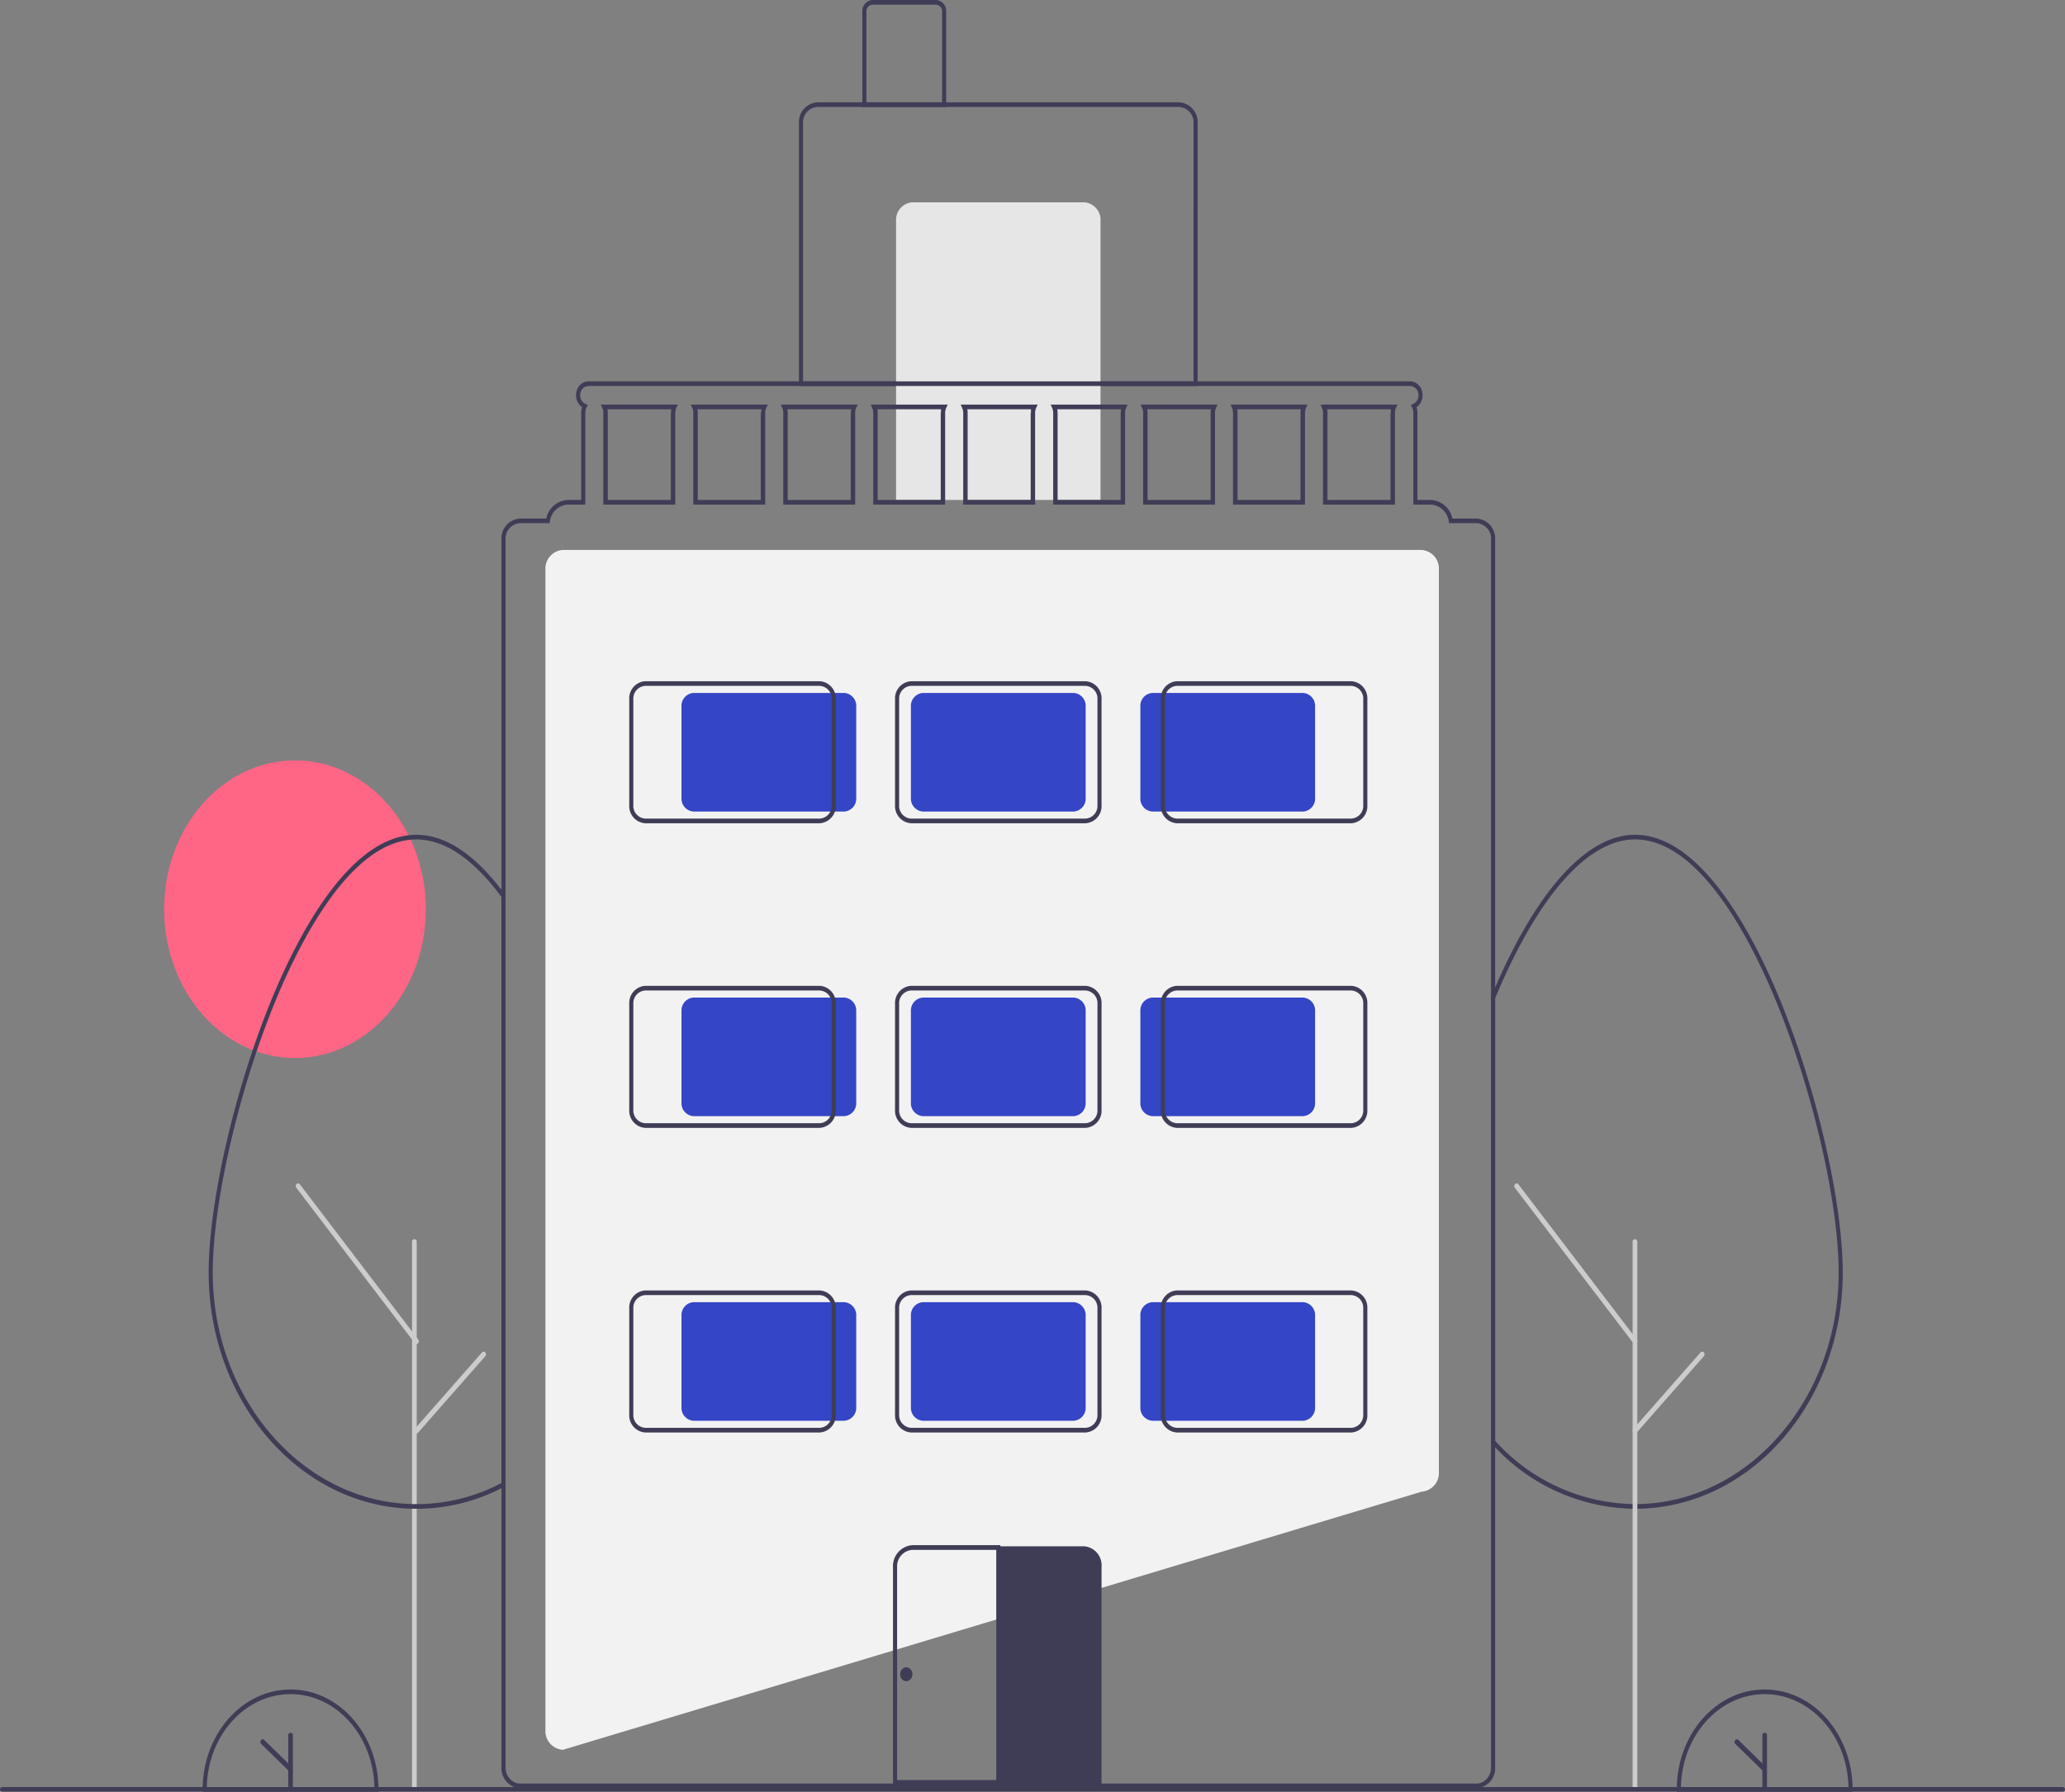 <svg id="Group_5" data-name="Group 5" xmlns="http://www.w3.org/2000/svg" viewBox="0 0 212.398 184.34">
  <rect x="0" y="0" width="212.398" height="184.34" fill="#808080" stroke="none"/>
  <ellipse id="Ellipse_9" data-name="Ellipse 9" cx="13.459" cy="15.311" rx="13.459" ry="15.311" transform="translate(16.881 78.228)" fill="#ff6584"/>
  <path id="Path_20" data-name="Path 20" d="M363.573,424.66h-.014a1.925,1.925,0,0,1-1.788-2.033V303.252a1.925,1.925,0,0,1,1.788-2.033h88.324a1.925,1.925,0,0,1,1.788,2.033v92.82a1.927,1.927,0,0,1-1.774,2.033Z" transform="translate(-305.671 -244.641)" fill="#f2f2f2"/>
  <path id="Path_21" data-name="Path 21" d="M526.779,137.9H485.772V110.871a2.038,2.038,0,0,1,1.893-2.153h37.222a2.038,2.038,0,0,1,1.893,2.153Zm-40.587-.478h40.166V110.871a1.585,1.585,0,0,0-1.472-1.675H487.664a1.585,1.585,0,0,0-1.472,1.675Z" transform="translate(-403.594 -98.192)" fill="#3f3d56"/>
  <path id="Path_22" data-name="Path 22" d="M439.954,87h17.665a1.809,1.809,0,0,1,1.682,1.914v28.707h-21.03V88.914A1.809,1.809,0,0,1,439.954,87Z" transform="translate(-346.105 -66.187)" fill="#e6e6e6"/>
  <path id="Path_23" data-name="Path 23" d="M525.394,75.723h-8.622V65.914a1.132,1.132,0,0,1,1.052-1.2h6.519a1.132,1.132,0,0,1,1.051,1.2Zm-8.2-.478h7.781v-9.33a.679.679,0,0,0-.631-.718h-6.519a.679.679,0,0,0-.631.718Z" transform="translate(-428.075 -64.718)" fill="#3f3d56"/>
  <path id="Path_24" data-name="Path 24" d="M839.079,493.056c-.084,0-.165,0-.249,0a20,20,0,0,1-14.068-6.255q-.214-.222-.425-.449l-.065-.071V440.43l.02-.048c.139-.336.28-.667.422-1,4.374-10.1,9.476-15.665,14.365-15.665,7.051,0,12.52,11,15.152,17.562,3.66,9.12,6.216,20.422,6.216,27.483,0,13.312-9.422,24.143-21.124,24.291C839.244,493.056,839.16,493.056,839.079,493.056Zm-14.386-6.983q.175.188.352.371a19.6,19.6,0,0,0,13.793,6.131c.085,0,.166,0,.247,0s.155,0,.231,0c11.422-.144,20.711-10.827,20.711-23.813,0-7-2.541-18.219-6.178-27.284-2.59-6.454-7.953-17.282-14.769-17.282-4.721,0-9.688,5.468-13.987,15.4-.133.312-.267.626-.4.943Z" transform="translate(-670.909 -337.835)" fill="#3f3d56"/>
  <path id="Path_25" data-name="Path 25" d="M893.768,654.374a.26.26,0,0,1-.242-.275V597.912a.244.244,0,1,1,.484,0V654.1a.26.26,0,0,1-.242.275Z" transform="translate(-725.6 -470.148)" fill="#ccc"/>
  <path id="Path_26" data-name="Path 26" d="M296.768,654.374a.26.26,0,0,1-.242-.275V597.912a.244.244,0,1,1,.484,0V654.1a.26.26,0,0,1-.242.275Z" transform="translate(-254.146 -470.148)" fill="#ccc"/>
  <path id="Path_27" data-name="Path 27" d="M848.073,590.152a.23.23,0,0,1-.183-.095l-12.169-15.964a.3.3,0,0,1,.024-.388.222.222,0,0,1,.341.028L848.256,589.7a.306.306,0,0,1,.037.295A.243.243,0,0,1,848.073,590.152Z" transform="translate(-679.905 -451.89)" fill="#ccc"/>
  <path id="Path_28" data-name="Path 28" d="M893.768,654.415a.244.244,0,0,1-.224-.17.3.3,0,0,1,.052-.3l6.914-7.866a.222.222,0,0,1,.342,0,.3.3,0,0,1,0,.389l-6.914,7.866a.227.227,0,0,1-.171.081Z" transform="translate(-725.6 -506.94)" fill="#ccc"/>
  <path id="Path_29" data-name="Path 29" d="M933.205,801.806H915.119v-.239c0-5.682,4.049-10.287,9.043-10.287s9.043,4.606,9.043,10.287Zm-17.663-.479h17.24c-.114-5.323-3.94-9.57-8.62-9.57S915.656,796,915.542,801.327Z" transform="translate(-742.652 -617.465)" fill="#3f3d56"/>
  <path id="Path_30" data-name="Path 30" d="M946.467,809.875a.257.257,0,0,0-.239.272v2.885l-2.47-2.412a.219.219,0,0,0-.337.029.3.3,0,0,0,.026.383l2.781,2.716v1.7a.241.241,0,1,0,.477,0v-5.3A.257.257,0,0,0,946.467,809.875Z" transform="translate(-764.957 -631.612)" fill="#3f3d56"/>
  <path id="Path_31" data-name="Path 31" d="M212.205,801.806H194.119v-.239c0-5.682,4.049-10.287,9.043-10.287s9.043,4.606,9.043,10.287Zm-17.663-.479h17.24c-.114-5.323-3.94-9.57-8.62-9.57s-8.506,4.247-8.62,9.57Z" transform="translate(-173.275 -617.465)" fill="#3f3d56"/>
  <path id="Path_32" data-name="Path 32" d="M225.467,809.875a.257.257,0,0,0-.239.272v2.885l-2.47-2.412a.219.219,0,0,0-.337.029.3.3,0,0,0,.026.383l2.781,2.716v1.7a.241.241,0,1,0,.477,0v-5.3A.257.257,0,0,0,225.467,809.875Z" transform="translate(-195.58 -631.612)" fill="#3f3d56"/>
  <path id="Path_33" data-name="Path 33" d="M218.432,493.056c-.084,0-.165,0-.249,0-11.7-.15-21.117-10.98-21.121-24.291,0-7.061,2.556-18.362,6.217-27.483,2.632-6.559,8.1-17.562,15.154-17.562,2.9,0,5.83,1.883,8.694,5.6.142.183.284.372.425.565l.048.066v60.761l-.119.065c-.142.078-.285.151-.429.222a19.016,19.016,0,0,1-8.375,2.058C218.6,493.056,218.514,493.056,218.432,493.056Zm0-68.859c-6.817,0-12.181,10.828-14.771,17.282-3.638,9.064-6.179,20.284-6.179,27.284,0,12.984,9.29,23.666,20.708,23.813.085,0,.164,0,.247,0s.155,0,.231,0a18.646,18.646,0,0,0,8.214-2.018c.1-.049.2-.1.3-.15V430.12q-.183-.25-.368-.488C224.029,426.025,221.21,424.2,218.432,424.2Z" transform="translate(-175.599 -337.835)" fill="#3f3d56"/>
  <path id="Path_34" data-name="Path 34" d="M252.073,590.152a.23.23,0,0,1-.183-.095l-12.169-15.964a.3.3,0,0,1,.024-.388.222.222,0,0,1,.341.028L252.256,589.7a.306.306,0,0,1,.037.295.242.242,0,0,1-.22.161Z" transform="translate(-209.241 -451.89)" fill="#ccc"/>
  <path id="Path_35" data-name="Path 35" d="M297.768,654.415a.244.244,0,0,1-.224-.17.3.3,0,0,1,.052-.3l6.914-7.866a.222.222,0,0,1,.342,0,.3.3,0,0,1,0,.389l-6.914,7.866A.227.227,0,0,1,297.768,654.415Z" transform="translate(-254.936 -506.94)" fill="#ccc"/>
  <path id="Path_36" data-name="Path 36" d="M350.526,231.111l.156.349a1.178,1.178,0,0,1,.105.488v9.45h7.36v-9.45a1.178,1.178,0,0,1,.105-.488l.156-.349Zm7.2.837v8.971h-6.519v-8.971a1.7,1.7,0,0,0-.038-.359h6.595A1.7,1.7,0,0,0,357.726,231.948Zm2.052-.837.156.349a1.176,1.176,0,0,1,.105.488v9.45h7.36v-9.45a1.177,1.177,0,0,1,.105-.488l.156-.349Zm7.2.837v8.971H360.46v-8.971a1.7,1.7,0,0,0-.038-.359h6.595a1.7,1.7,0,0,0-.038.359Zm2.052-.837.156.349a1.177,1.177,0,0,1,.105.488v9.45h7.36v-9.45a1.177,1.177,0,0,1,.105-.488l.156-.349Zm7.2.837v8.971h-6.519v-8.971a1.7,1.7,0,0,0-.038-.359h6.595A1.7,1.7,0,0,0,376.232,231.948Zm2.052-.837.156.349a1.178,1.178,0,0,1,.105.488v9.45h7.36v-9.45a1.177,1.177,0,0,1,.105-.488l.156-.349Zm7.2.837v8.971h-6.519v-8.971a1.7,1.7,0,0,0-.038-.359h6.595A1.7,1.7,0,0,0,385.485,231.948Zm2.052-.837.156.349a1.177,1.177,0,0,1,.105.488v9.45h7.36v-9.45a1.177,1.177,0,0,1,.105-.488l.156-.349Zm7.2.837v8.971h-6.519v-8.971a1.7,1.7,0,0,0-.038-.359h6.595A1.7,1.7,0,0,0,394.738,231.948Zm2.052-.837.156.349a1.178,1.178,0,0,1,.105.488v9.45h7.36v-9.45a1.178,1.178,0,0,1,.105-.488l.156-.349Zm7.2.837v8.971h-6.519v-8.971a1.7,1.7,0,0,0-.038-.359h6.595A1.7,1.7,0,0,0,403.991,231.948Zm2.052-.837.156.349a1.177,1.177,0,0,1,.105.488v9.45h7.36v-9.45a1.177,1.177,0,0,1,.105-.488l.156-.349Zm7.2.837v8.971h-6.519v-8.971a1.7,1.7,0,0,0-.038-.359h6.595a1.7,1.7,0,0,0-.038.359Zm2.052-.837.156.349a1.178,1.178,0,0,1,.105.488v9.45h7.36v-9.45a1.177,1.177,0,0,1,.105-.488l.156-.349Zm7.2.837v8.971h-6.519v-8.971a1.7,1.7,0,0,0-.038-.359h6.595a1.7,1.7,0,0,0-.038.359Zm2.052-.837.156.349a1.177,1.177,0,0,1,.105.488v9.45h7.36v-9.45a1.177,1.177,0,0,1,.105-.488l.156-.349Zm7.2.837v8.971h-6.519v-8.971a1.7,1.7,0,0,0-.038-.359h6.595A1.7,1.7,0,0,0,431.75,231.948Zm-7.2-.837.156.349a1.177,1.177,0,0,1,.105.488v9.45h7.36v-9.45a1.177,1.177,0,0,1,.105-.488l.156-.349Zm7.2.837v8.971h-6.519v-8.971a1.7,1.7,0,0,0-.038-.359h6.595A1.7,1.7,0,0,0,431.75,231.948Zm-16.454-.837.156.349a1.178,1.178,0,0,1,.105.488v9.45h7.36v-9.45a1.177,1.177,0,0,1,.105-.488l.156-.349Zm7.2.837v8.971h-6.519v-8.971a1.7,1.7,0,0,0-.038-.359h6.595a1.7,1.7,0,0,0-.038.359Zm-16.453-.837.156.349a1.177,1.177,0,0,1,.105.488v9.45h7.36v-9.45a1.177,1.177,0,0,1,.105-.488l.156-.349Zm7.2.837v8.971h-6.519v-8.971a1.7,1.7,0,0,0-.038-.359h6.595a1.7,1.7,0,0,0-.038.359Zm-16.454-.837.156.349a1.178,1.178,0,0,1,.105.488v9.45h7.36v-9.45a1.178,1.178,0,0,1,.105-.488l.156-.349Zm7.2.837v8.971h-6.519v-8.971a1.7,1.7,0,0,0-.038-.359h6.595A1.7,1.7,0,0,0,403.991,231.948Zm-16.454-.837.156.349a1.177,1.177,0,0,1,.105.488v9.45h7.36v-9.45a1.177,1.177,0,0,1,.105-.488l.156-.349Zm7.2.837v8.971h-6.519v-8.971a1.7,1.7,0,0,0-.038-.359h6.595A1.7,1.7,0,0,0,394.738,231.948Zm-16.454-.837.156.349a1.178,1.178,0,0,1,.105.488v9.45h7.36v-9.45a1.177,1.177,0,0,1,.105-.488l.156-.349Zm7.2.837v8.971h-6.519v-8.971a1.7,1.7,0,0,0-.038-.359h6.595A1.7,1.7,0,0,0,385.485,231.948Zm-16.454-.837.156.349a1.177,1.177,0,0,1,.105.488v9.45h7.36v-9.45a1.177,1.177,0,0,1,.105-.488l.156-.349Zm7.2.837v8.971h-6.519v-8.971a1.7,1.7,0,0,0-.038-.359h6.595A1.7,1.7,0,0,0,376.232,231.948Zm-16.454-.837.156.349a1.176,1.176,0,0,1,.105.488v9.45h7.36v-9.45a1.177,1.177,0,0,1,.105-.488l.156-.349Zm7.2.837v8.971H360.46v-8.971a1.7,1.7,0,0,0-.038-.359h6.595a1.7,1.7,0,0,0-.038.359Zm-16.454-.837.156.349a1.178,1.178,0,0,1,.105.488v9.45h7.36v-9.45a1.178,1.178,0,0,1,.105-.488l.156-.349Zm7.2.837v8.971h-6.519v-8.971a1.7,1.7,0,0,0-.038-.359h6.595A1.7,1.7,0,0,0,357.726,231.948Zm66.823-.837.156.349a1.177,1.177,0,0,1,.105.488v9.45h7.36v-9.45a1.177,1.177,0,0,1,.105-.488l.156-.349Zm7.2.837v8.971h-6.519v-8.971a1.7,1.7,0,0,0-.038-.359h6.595A1.7,1.7,0,0,0,431.75,231.948Zm-16.454-.837.156.349a1.178,1.178,0,0,1,.105.488v9.45h7.36v-9.45a1.177,1.177,0,0,1,.105-.488l.156-.349Zm7.2.837v8.971h-6.519v-8.971a1.7,1.7,0,0,0-.038-.359h6.595a1.7,1.7,0,0,0-.038.359Zm-16.453-.837.156.349a1.177,1.177,0,0,1,.105.488v9.45h7.36v-9.45a1.177,1.177,0,0,1,.105-.488l.156-.349Zm7.2.837v8.971h-6.519v-8.971a1.7,1.7,0,0,0-.038-.359h6.595a1.7,1.7,0,0,0-.038.359Zm-16.454-.837.156.349a1.178,1.178,0,0,1,.105.488v9.45h7.36v-9.45a1.178,1.178,0,0,1,.105-.488l.156-.349Zm7.2.837v8.971h-6.519v-8.971a1.7,1.7,0,0,0-.038-.359h6.595A1.7,1.7,0,0,0,403.991,231.948Zm-16.454-.837.156.349a1.177,1.177,0,0,1,.105.488v9.45h7.36v-9.45a1.177,1.177,0,0,1,.105-.488l.156-.349Zm7.2.837v8.971h-6.519v-8.971a1.7,1.7,0,0,0-.038-.359h6.595A1.7,1.7,0,0,0,394.738,231.948Zm-16.454-.837.156.349a1.178,1.178,0,0,1,.105.488v9.45h7.36v-9.45a1.177,1.177,0,0,1,.105-.488l.156-.349Zm7.2.837v8.971h-6.519v-8.971a1.7,1.7,0,0,0-.038-.359h6.595A1.7,1.7,0,0,0,385.485,231.948Zm-16.454-.837.156.349a1.177,1.177,0,0,1,.105.488v9.45h7.36v-9.45a1.177,1.177,0,0,1,.105-.488l.156-.349Zm7.2.837v8.971h-6.519v-8.971a1.7,1.7,0,0,0-.038-.359h6.595A1.7,1.7,0,0,0,376.232,231.948Zm-16.454-.837.156.349a1.176,1.176,0,0,1,.105.488v9.45h7.36v-9.45a1.177,1.177,0,0,1,.105-.488l.156-.349Zm7.2.837v8.971H360.46v-8.971a1.7,1.7,0,0,0-.038-.359h6.595a1.7,1.7,0,0,0-.038.359Zm-16.454-.837.156.349a1.178,1.178,0,0,1,.105.488v9.45h7.36v-9.45a1.178,1.178,0,0,1,.105-.488l.156-.349Zm7.2.837v8.971h-6.519v-8.971a1.7,1.7,0,0,0-.038-.359h6.595A1.7,1.7,0,0,0,357.726,231.948Zm66.823-.837.156.349a1.177,1.177,0,0,1,.105.488v9.45h7.36v-9.45a1.177,1.177,0,0,1,.105-.488l.156-.349Zm7.2.837v8.971h-6.519v-8.971a1.7,1.7,0,0,0-.038-.359h6.595A1.7,1.7,0,0,0,431.75,231.948Zm-16.454-.837.156.349a1.178,1.178,0,0,1,.105.488v9.45h7.36v-9.45a1.177,1.177,0,0,1,.105-.488l.156-.349Zm7.2.837v8.971h-6.519v-8.971a1.7,1.7,0,0,0-.038-.359h6.595a1.7,1.7,0,0,0-.038.359Zm-16.453-.837.156.349a1.177,1.177,0,0,1,.105.488v9.45h7.36v-9.45a1.177,1.177,0,0,1,.105-.488l.156-.349Zm7.2.837v8.971h-6.519v-8.971a1.7,1.7,0,0,0-.038-.359h6.595a1.7,1.7,0,0,0-.038.359Zm-16.454-.837.156.349a1.178,1.178,0,0,1,.105.488v9.45h7.36v-9.45a1.178,1.178,0,0,1,.105-.488l.156-.349Zm7.2.837v8.971h-6.519v-8.971a1.7,1.7,0,0,0-.038-.359h6.595A1.7,1.7,0,0,0,403.991,231.948Zm-16.454-.837.156.349a1.177,1.177,0,0,1,.105.488v9.45h7.36v-9.45a1.177,1.177,0,0,1,.105-.488l.156-.349Zm7.2.837v8.971h-6.519v-8.971a1.7,1.7,0,0,0-.038-.359h6.595A1.7,1.7,0,0,0,394.738,231.948Zm-16.454-.837.156.349a1.178,1.178,0,0,1,.105.488v9.45h7.36v-9.45a1.177,1.177,0,0,1,.105-.488l.156-.349Zm7.2.837v8.971h-6.519v-8.971a1.7,1.7,0,0,0-.038-.359h6.595A1.7,1.7,0,0,0,385.485,231.948Zm-16.454-.837.156.349a1.177,1.177,0,0,1,.105.488v9.45h7.36v-9.45a1.177,1.177,0,0,1,.105-.488l.156-.349Zm7.2.837v8.971h-6.519v-8.971a1.7,1.7,0,0,0-.038-.359h6.595A1.7,1.7,0,0,0,376.232,231.948Zm-16.454-.837.156.349a1.176,1.176,0,0,1,.105.488v9.45h7.36v-9.45a1.177,1.177,0,0,1,.105-.488l.156-.349Zm7.2.837v8.971H360.46v-8.971a1.7,1.7,0,0,0-.038-.359h6.595a1.7,1.7,0,0,0-.038.359Zm-16.454-.837.156.349a1.178,1.178,0,0,1,.105.488v9.45h7.36v-9.45a1.178,1.178,0,0,1,.105-.488l.156-.349Zm7.2.837v8.971h-6.519v-8.971a1.7,1.7,0,0,0-.038-.359h6.595A1.7,1.7,0,0,0,357.726,231.948Zm66.823-.837.156.349a1.177,1.177,0,0,1,.105.488v9.45h7.36v-9.45a1.177,1.177,0,0,1,.105-.488l.156-.349Zm7.2.837v8.971h-6.519v-8.971a1.7,1.7,0,0,0-.038-.359h6.595A1.7,1.7,0,0,0,431.75,231.948Zm-16.454-.837.156.349a1.178,1.178,0,0,1,.105.488v9.45h7.36v-9.45a1.177,1.177,0,0,1,.105-.488l.156-.349Zm7.2.837v8.971h-6.519v-8.971a1.7,1.7,0,0,0-.038-.359h6.595a1.7,1.7,0,0,0-.038.359Zm-16.453-.837.156.349a1.177,1.177,0,0,1,.105.488v9.45h7.36v-9.45a1.177,1.177,0,0,1,.105-.488l.156-.349Zm7.2.837v8.971h-6.519v-8.971a1.7,1.7,0,0,0-.038-.359h6.595a1.7,1.7,0,0,0-.038.359Zm-16.454-.837.156.349a1.178,1.178,0,0,1,.105.488v9.45h7.36v-9.45a1.178,1.178,0,0,1,.105-.488l.156-.349Zm7.2.837v8.971h-6.519v-8.971a1.7,1.7,0,0,0-.038-.359h6.595A1.7,1.7,0,0,0,403.991,231.948Zm-16.454-.837.156.349a1.177,1.177,0,0,1,.105.488v9.45h7.36v-9.45a1.177,1.177,0,0,1,.105-.488l.156-.349Zm7.2.837v8.971h-6.519v-8.971a1.7,1.7,0,0,0-.038-.359h6.595A1.7,1.7,0,0,0,394.738,231.948Zm-16.454-.837.156.349a1.178,1.178,0,0,1,.105.488v9.45h7.36v-9.45a1.177,1.177,0,0,1,.105-.488l.156-.349Zm7.2.837v8.971h-6.519v-8.971a1.7,1.7,0,0,0-.038-.359h6.595A1.7,1.7,0,0,0,385.485,231.948Zm-16.454-.837.156.349a1.177,1.177,0,0,1,.105.488v9.45h7.36v-9.45a1.177,1.177,0,0,1,.105-.488l.156-.349Zm7.2.837v8.971h-6.519v-8.971a1.7,1.7,0,0,0-.038-.359h6.595A1.7,1.7,0,0,0,376.232,231.948Zm-16.454-.837.156.349a1.176,1.176,0,0,1,.105.488v9.45h7.36v-9.45a1.177,1.177,0,0,1,.105-.488l.156-.349Zm7.2.837v8.971H360.46v-8.971a1.7,1.7,0,0,0-.038-.359h6.595a1.7,1.7,0,0,0-.038.359Zm-16.454-.837.156.349a1.178,1.178,0,0,1,.105.488v9.45h7.36v-9.45a1.178,1.178,0,0,1,.105-.488l.156-.349Zm7.2.837v8.971h-6.519v-8.971a1.7,1.7,0,0,0-.038-.359h6.595A1.7,1.7,0,0,0,357.726,231.948Zm66.823-.837.156.349a1.177,1.177,0,0,1,.105.488v9.45h7.36v-9.45a1.177,1.177,0,0,1,.105-.488l.156-.349Zm7.2.837v8.971h-6.519v-8.971a1.7,1.7,0,0,0-.038-.359h6.595A1.7,1.7,0,0,0,431.75,231.948Zm-16.3-.488a1.178,1.178,0,0,1,.105.488v9.45h7.36v-9.45a1.177,1.177,0,0,1,.105-.488l.156-.349H415.3Zm7.083.129a1.7,1.7,0,0,0-.038.359v8.971h-6.519v-8.971a1.7,1.7,0,0,0-.038-.359ZM406.2,231.46a1.177,1.177,0,0,1,.105.488v9.45h7.36v-9.45a1.177,1.177,0,0,1,.105-.488l.156-.349h-7.882Zm7.083.129a1.7,1.7,0,0,0-.038.359v8.971h-6.519v-8.971a1.7,1.7,0,0,0-.038-.359Zm-16.336-.129a1.178,1.178,0,0,1,.105.488v9.45h7.36v-9.45a1.178,1.178,0,0,1,.105-.488l.156-.349h-7.882Zm7.083.129a1.7,1.7,0,0,0-.038.359v8.971h-6.519v-8.971a1.7,1.7,0,0,0-.038-.359Zm-16.336-.129a1.177,1.177,0,0,1,.105.488v9.45h7.36v-9.45a1.177,1.177,0,0,1,.105-.488l.156-.349h-7.882Zm7.083.129a1.7,1.7,0,0,0-.038.359v8.971h-6.519v-8.971a1.7,1.7,0,0,0-.038-.359Zm-16.336-.129a1.178,1.178,0,0,1,.105.488v9.45h7.36v-9.45a1.177,1.177,0,0,1,.105-.488l.156-.349h-7.882Zm7.083.129a1.7,1.7,0,0,0-.038.359v8.971h-6.519v-8.971a1.7,1.7,0,0,0-.038-.359Zm-16.336-.129a1.177,1.177,0,0,1,.105.488v9.45h7.36v-9.45a1.177,1.177,0,0,1,.105-.488l.156-.349h-7.882Zm7.083.129a1.7,1.7,0,0,0-.038.359v8.971h-6.519v-8.971a1.7,1.7,0,0,0-.038-.359Zm-16.336-.129a1.176,1.176,0,0,1,.105.488v9.45h7.36v-9.45a1.177,1.177,0,0,1,.105-.488l.156-.349h-7.882Zm7.083.129a1.7,1.7,0,0,0-.038.359v8.971H360.46v-8.971a1.7,1.7,0,0,0-.038-.359Zm-16.336-.129a1.178,1.178,0,0,1,.105.488v9.45h7.36v-9.45a1.178,1.178,0,0,1,.105-.488l.156-.349h-7.882Zm7.083.129a1.7,1.7,0,0,0-.038.359v8.971h-6.519v-8.971a1.7,1.7,0,0,0-.038-.359Zm66.941-.129a1.177,1.177,0,0,1,.105.488v9.45h7.36v-9.45a1.177,1.177,0,0,1,.105-.488l.156-.349h-7.882Zm7.083.129a1.7,1.7,0,0,0-.038.359v8.971h-6.519v-8.971a1.7,1.7,0,0,0-.038-.359Zm-16.336-.129a1.178,1.178,0,0,1,.105.488v9.45h7.36v-9.45a1.177,1.177,0,0,1,.105-.488l.156-.349H415.3Zm7.083.129a1.7,1.7,0,0,0-.038.359v8.971h-6.519v-8.971a1.7,1.7,0,0,0-.038-.359ZM406.2,231.46a1.177,1.177,0,0,1,.105.488v9.45h7.36v-9.45a1.177,1.177,0,0,1,.105-.488l.156-.349h-7.882Zm7.083.129a1.7,1.7,0,0,0-.038.359v8.971h-6.519v-8.971a1.7,1.7,0,0,0-.038-.359Zm-16.336-.129a1.178,1.178,0,0,1,.105.488v9.45h7.36v-9.45a1.178,1.178,0,0,1,.105-.488l.156-.349h-7.882Zm7.083.129a1.7,1.7,0,0,0-.038.359v8.971h-6.519v-8.971a1.7,1.7,0,0,0-.038-.359Zm-16.336-.129a1.177,1.177,0,0,1,.105.488v9.45h7.36v-9.45a1.177,1.177,0,0,1,.105-.488l.156-.349h-7.882Zm7.083.129a1.7,1.7,0,0,0-.038.359v8.971h-6.519v-8.971a1.7,1.7,0,0,0-.038-.359Zm-16.336-.129a1.178,1.178,0,0,1,.105.488v9.45h7.36v-9.45a1.177,1.177,0,0,1,.105-.488l.156-.349h-7.882Zm7.083.129a1.7,1.7,0,0,0-.038.359v8.971h-6.519v-8.971a1.7,1.7,0,0,0-.038-.359Zm-16.336-.129a1.177,1.177,0,0,1,.105.488v9.45h7.36v-9.45a1.177,1.177,0,0,1,.105-.488l.156-.349h-7.882Zm7.083.129a1.7,1.7,0,0,0-.038.359v8.971h-6.519v-8.971a1.7,1.7,0,0,0-.038-.359Zm-16.336-.129a1.176,1.176,0,0,1,.105.488v9.45h7.36v-9.45a1.177,1.177,0,0,1,.105-.488l.156-.349h-7.882Zm7.083.129a1.7,1.7,0,0,0-.038.359v8.971H360.46v-8.971a1.7,1.7,0,0,0-.038-.359Zm-16.336-.129a1.178,1.178,0,0,1,.105.488v9.45h7.36v-9.45a1.178,1.178,0,0,1,.105-.488l.156-.349h-7.882Zm7.083.129a1.7,1.7,0,0,0-.038.359v8.971h-6.519v-8.971a1.7,1.7,0,0,0-.038-.359Zm82.818,11.244h-2.507a2.385,2.385,0,0,0-2.225-1.914h-1.367v-8.971a1.676,1.676,0,0,0-.095-.562,1.523,1.523,0,0,0,.576-1.613,1.3,1.3,0,0,0-1.217-1.055H349.209a1.3,1.3,0,0,0-1.217,1.055,1.523,1.523,0,0,0,.576,1.613,1.678,1.678,0,0,0-.095.562v8.971h-1.367a2.385,2.385,0,0,0-2.225,1.914h-2.717a2.039,2.039,0,0,0-1.893,2.153V371.3a2.04,2.04,0,0,0,1.893,2.153h98.418a2.039,2.039,0,0,0,1.893-2.153V244.986a2.039,2.039,0,0,0-1.893-2.153ZM442.054,371.3a1.681,1.681,0,0,1-.961,1.569,1.263,1.263,0,0,1-.511.105H342.164a1.263,1.263,0,0,1-.511-.105,1.681,1.681,0,0,1-.961-1.569V244.986a1.585,1.585,0,0,1,1.472-1.675h3.053l.034-.191a1.978,1.978,0,0,1,1.855-1.722h1.788v-9.45a1.189,1.189,0,0,1,.135-.553l.13-.246-.238-.1a.978.978,0,0,1-.54-1.064.877.877,0,0,1,.828-.788h84.539a.877.877,0,0,1,.828.788.978.978,0,0,1-.54,1.064l-.238.1.13.246a1.187,1.187,0,0,1,.135.553v9.45h1.788a1.978,1.978,0,0,1,1.855,1.722l.034.191h2.843a1.585,1.585,0,0,1,1.472,1.675ZM350.526,231.111l.156.349a1.178,1.178,0,0,1,.105.488v9.45h7.36v-9.45a1.178,1.178,0,0,1,.105-.488l.156-.349Zm7.2.837v8.971h-6.519v-8.971a1.7,1.7,0,0,0-.038-.359h6.595A1.7,1.7,0,0,0,357.726,231.948Zm2.052-.837.156.349a1.176,1.176,0,0,1,.105.488v9.45h7.36v-9.45a1.177,1.177,0,0,1,.105-.488l.156-.349Zm7.2.837v8.971H360.46v-8.971a1.7,1.7,0,0,0-.038-.359h6.595a1.7,1.7,0,0,0-.038.359Zm2.052-.837.156.349a1.177,1.177,0,0,1,.105.488v9.45h7.36v-9.45a1.177,1.177,0,0,1,.105-.488l.156-.349Zm7.2.837v8.971h-6.519v-8.971a1.7,1.7,0,0,0-.038-.359h6.595A1.7,1.7,0,0,0,376.232,231.948Zm2.052-.837.156.349a1.178,1.178,0,0,1,.105.488v9.45h7.36v-9.45a1.177,1.177,0,0,1,.105-.488l.156-.349Zm7.2.837v8.971h-6.519v-8.971a1.7,1.7,0,0,0-.038-.359h6.595A1.7,1.7,0,0,0,385.485,231.948Zm2.052-.837.156.349a1.177,1.177,0,0,1,.105.488v9.45h7.36v-9.45a1.177,1.177,0,0,1,.105-.488l.156-.349Zm7.2.837v8.971h-6.519v-8.971a1.7,1.7,0,0,0-.038-.359h6.595A1.7,1.7,0,0,0,394.738,231.948Zm2.052-.837.156.349a1.178,1.178,0,0,1,.105.488v9.45h7.36v-9.45a1.178,1.178,0,0,1,.105-.488l.156-.349Zm7.2.837v8.971h-6.519v-8.971a1.7,1.7,0,0,0-.038-.359h6.595A1.7,1.7,0,0,0,403.991,231.948Zm2.052-.837.156.349a1.177,1.177,0,0,1,.105.488v9.45h7.36v-9.45a1.177,1.177,0,0,1,.105-.488l.156-.349Zm7.2.837v8.971h-6.519v-8.971a1.7,1.7,0,0,0-.038-.359h6.595a1.7,1.7,0,0,0-.038.359Zm2.052-.837.156.349a1.178,1.178,0,0,1,.105.488v9.45h7.36v-9.45a1.177,1.177,0,0,1,.105-.488l.156-.349Zm7.2.837v8.971h-6.519v-8.971a1.7,1.7,0,0,0-.038-.359h6.595a1.7,1.7,0,0,0-.038.359Zm2.052-.837.156.349a1.177,1.177,0,0,1,.105.488v9.45h7.36v-9.45a1.177,1.177,0,0,1,.105-.488l.156-.349Zm7.2.837v8.971h-6.519v-8.971a1.7,1.7,0,0,0-.038-.359h6.595A1.7,1.7,0,0,0,431.75,231.948Zm-81.224-.837.156.349a1.178,1.178,0,0,1,.105.488v9.45h7.36v-9.45a1.178,1.178,0,0,1,.105-.488l.156-.349Zm7.2.837v8.971h-6.519v-8.971a1.7,1.7,0,0,0-.038-.359h6.595A1.7,1.7,0,0,0,357.726,231.948Zm2.052-.837.156.349a1.176,1.176,0,0,1,.105.488v9.45h7.36v-9.45a1.177,1.177,0,0,1,.105-.488l.156-.349Zm7.2.837v8.971H360.46v-8.971a1.7,1.7,0,0,0-.038-.359h6.595a1.7,1.7,0,0,0-.038.359Zm2.052-.837.156.349a1.177,1.177,0,0,1,.105.488v9.45h7.36v-9.45a1.177,1.177,0,0,1,.105-.488l.156-.349Zm7.2.837v8.971h-6.519v-8.971a1.7,1.7,0,0,0-.038-.359h6.595A1.7,1.7,0,0,0,376.232,231.948Zm2.052-.837.156.349a1.178,1.178,0,0,1,.105.488v9.45h7.36v-9.45a1.177,1.177,0,0,1,.105-.488l.156-.349Zm7.2.837v8.971h-6.519v-8.971a1.7,1.7,0,0,0-.038-.359h6.595A1.7,1.7,0,0,0,385.485,231.948Zm2.052-.837.156.349a1.177,1.177,0,0,1,.105.488v9.45h7.36v-9.45a1.177,1.177,0,0,1,.105-.488l.156-.349Zm7.2.837v8.971h-6.519v-8.971a1.7,1.7,0,0,0-.038-.359h6.595A1.7,1.7,0,0,0,394.738,231.948Zm2.052-.837.156.349a1.178,1.178,0,0,1,.105.488v9.45h7.36v-9.45a1.178,1.178,0,0,1,.105-.488l.156-.349Zm7.2.837v8.971h-6.519v-8.971a1.7,1.7,0,0,0-.038-.359h6.595A1.7,1.7,0,0,0,403.991,231.948Zm2.052-.837.156.349a1.177,1.177,0,0,1,.105.488v9.45h7.36v-9.45a1.177,1.177,0,0,1,.105-.488l.156-.349Zm7.2.837v8.971h-6.519v-8.971a1.7,1.7,0,0,0-.038-.359h6.595a1.7,1.7,0,0,0-.038.359Zm2.052-.837.156.349a1.178,1.178,0,0,1,.105.488v9.45h7.36v-9.45a1.177,1.177,0,0,1,.105-.488l.156-.349Zm7.2.837v8.971h-6.519v-8.971a1.7,1.7,0,0,0-.038-.359h6.595a1.7,1.7,0,0,0-.038.359Zm2.052-.837.156.349a1.177,1.177,0,0,1,.105.488v9.45h7.36v-9.45a1.177,1.177,0,0,1,.105-.488l.156-.349Zm7.2.837v8.971h-6.519v-8.971a1.7,1.7,0,0,0-.038-.359h6.595A1.7,1.7,0,0,0,431.75,231.948Zm-81.224-.837.156.349a1.178,1.178,0,0,1,.105.488v9.45h7.36v-9.45a1.178,1.178,0,0,1,.105-.488l.156-.349Zm7.2.837v8.971h-6.519v-8.971a1.7,1.7,0,0,0-.038-.359h6.595A1.7,1.7,0,0,0,357.726,231.948Zm2.052-.837.156.349a1.176,1.176,0,0,1,.105.488v9.45h7.36v-9.45a1.177,1.177,0,0,1,.105-.488l.156-.349Zm7.2.837v8.971H360.46v-8.971a1.7,1.7,0,0,0-.038-.359h6.595a1.7,1.7,0,0,0-.038.359Zm2.052-.837.156.349a1.177,1.177,0,0,1,.105.488v9.45h7.36v-9.45a1.177,1.177,0,0,1,.105-.488l.156-.349Zm7.2.837v8.971h-6.519v-8.971a1.7,1.7,0,0,0-.038-.359h6.595A1.7,1.7,0,0,0,376.232,231.948Zm2.052-.837.156.349a1.178,1.178,0,0,1,.105.488v9.45h7.36v-9.45a1.177,1.177,0,0,1,.105-.488l.156-.349Zm7.2.837v8.971h-6.519v-8.971a1.7,1.7,0,0,0-.038-.359h6.595A1.7,1.7,0,0,0,385.485,231.948Zm2.052-.837.156.349a1.177,1.177,0,0,1,.105.488v9.45h7.36v-9.45a1.177,1.177,0,0,1,.105-.488l.156-.349Zm7.2.837v8.971h-6.519v-8.971a1.7,1.7,0,0,0-.038-.359h6.595A1.7,1.7,0,0,0,394.738,231.948Zm2.052-.837.156.349a1.178,1.178,0,0,1,.105.488v9.45h7.36v-9.45a1.178,1.178,0,0,1,.105-.488l.156-.349Zm7.2.837v8.971h-6.519v-8.971a1.7,1.7,0,0,0-.038-.359h6.595A1.7,1.7,0,0,0,403.991,231.948Zm2.052-.837.156.349a1.177,1.177,0,0,1,.105.488v9.45h7.36v-9.45a1.177,1.177,0,0,1,.105-.488l.156-.349Zm7.2.837v8.971h-6.519v-8.971a1.7,1.7,0,0,0-.038-.359h6.595a1.7,1.7,0,0,0-.038.359Zm2.052-.837.156.349a1.178,1.178,0,0,1,.105.488v9.45h7.36v-9.45a1.177,1.177,0,0,1,.105-.488l.156-.349Zm7.2.837v8.971h-6.519v-8.971a1.7,1.7,0,0,0-.038-.359h6.595a1.7,1.7,0,0,0-.038.359Zm2.052-.837.156.349a1.177,1.177,0,0,1,.105.488v9.45h7.36v-9.45a1.177,1.177,0,0,1,.105-.488l.156-.349Zm7.2.837v8.971h-6.519v-8.971a1.7,1.7,0,0,0-.038-.359h6.595A1.7,1.7,0,0,0,431.75,231.948Zm-81.224-.837.156.349a1.178,1.178,0,0,1,.105.488v9.45h7.36v-9.45a1.178,1.178,0,0,1,.105-.488l.156-.349Zm7.2.837v8.971h-6.519v-8.971a1.7,1.7,0,0,0-.038-.359h6.595A1.7,1.7,0,0,0,357.726,231.948Zm2.052-.837.156.349a1.176,1.176,0,0,1,.105.488v9.45h7.36v-9.45a1.177,1.177,0,0,1,.105-.488l.156-.349Zm7.2.837v8.971H360.46v-8.971a1.7,1.7,0,0,0-.038-.359h6.595a1.7,1.7,0,0,0-.038.359Zm2.052-.837.156.349a1.177,1.177,0,0,1,.105.488v9.45h7.36v-9.45a1.177,1.177,0,0,1,.105-.488l.156-.349Zm7.2.837v8.971h-6.519v-8.971a1.7,1.7,0,0,0-.038-.359h6.595A1.7,1.7,0,0,0,376.232,231.948Zm2.052-.837.156.349a1.178,1.178,0,0,1,.105.488v9.45h7.36v-9.45a1.177,1.177,0,0,1,.105-.488l.156-.349Zm7.2.837v8.971h-6.519v-8.971a1.7,1.7,0,0,0-.038-.359h6.595A1.7,1.7,0,0,0,385.485,231.948Zm2.052-.837.156.349a1.177,1.177,0,0,1,.105.488v9.45h7.36v-9.45a1.177,1.177,0,0,1,.105-.488l.156-.349Zm7.2.837v8.971h-6.519v-8.971a1.7,1.7,0,0,0-.038-.359h6.595A1.7,1.7,0,0,0,394.738,231.948Zm2.052-.837.156.349a1.178,1.178,0,0,1,.105.488v9.45h7.36v-9.45a1.178,1.178,0,0,1,.105-.488l.156-.349Zm7.2.837v8.971h-6.519v-8.971a1.7,1.7,0,0,0-.038-.359h6.595A1.7,1.7,0,0,0,403.991,231.948Zm2.052-.837.156.349a1.177,1.177,0,0,1,.105.488v9.45h7.36v-9.45a1.177,1.177,0,0,1,.105-.488l.156-.349Zm7.2.837v8.971h-6.519v-8.971a1.7,1.7,0,0,0-.038-.359h6.595a1.7,1.7,0,0,0-.038.359Zm2.052-.837.156.349a1.178,1.178,0,0,1,.105.488v9.45h7.36v-9.45a1.177,1.177,0,0,1,.105-.488l.156-.349Zm7.2.837v8.971h-6.519v-8.971a1.7,1.7,0,0,0-.038-.359h6.595a1.7,1.7,0,0,0-.038.359Zm2.052-.837.156.349a1.177,1.177,0,0,1,.105.488v9.45h7.36v-9.45a1.177,1.177,0,0,1,.105-.488l.156-.349Zm7.2.837v8.971h-6.519v-8.971a1.7,1.7,0,0,0-.038-.359h6.595A1.7,1.7,0,0,0,431.75,231.948Z" transform="translate(-288.692 -189.485)" fill="#3f3d56"/>
  <path id="Path_37" data-name="Path 37" d="M445.062,374.919H429.554a1.326,1.326,0,0,1-1.232-1.4v-9.4a1.326,1.326,0,0,1,1.232-1.4h15.508a1.326,1.326,0,0,1,1.232,1.4v9.4A1.326,1.326,0,0,1,445.062,374.919Z" transform="translate(-358.226 -291.428)" fill="#3445c6"/>
  <path id="Path_38" data-name="Path 38" d="M557.282,374.919H541.774a1.326,1.326,0,0,1-1.232-1.4v-9.4a1.326,1.326,0,0,1,1.232-1.4h15.508a1.326,1.326,0,0,1,1.232,1.4v9.4A1.326,1.326,0,0,1,557.282,374.919Z" transform="translate(-446.847 -291.428)" fill="#3445c6"/>
  <path id="Path_39" data-name="Path 39" d="M669.5,374.919H653.993a1.326,1.326,0,0,1-1.232-1.4v-9.4a1.326,1.326,0,0,1,1.232-1.4H669.5a1.326,1.326,0,0,1,1.232,1.4v9.4a1.326,1.326,0,0,1-1.232,1.4Z" transform="translate(-535.467 -291.428)" fill="#3445c6"/>
  <path id="Path_40" data-name="Path 40" d="M445.062,505.919H429.554a1.326,1.326,0,0,1-1.232-1.4v-9.4a1.327,1.327,0,0,1,1.232-1.4h15.508a1.326,1.326,0,0,1,1.232,1.4v9.4A1.326,1.326,0,0,1,445.062,505.919Z" transform="translate(-358.226 -391.089)" fill="#3445c6"/>
  <path id="Path_41" data-name="Path 41" d="M557.282,505.919H541.774a1.326,1.326,0,0,1-1.232-1.4v-9.4a1.326,1.326,0,0,1,1.232-1.4h15.508a1.326,1.326,0,0,1,1.232,1.4v9.4A1.326,1.326,0,0,1,557.282,505.919Z" transform="translate(-446.847 -391.089)" fill="#3445c6"/>
  <path id="Path_42" data-name="Path 42" d="M669.5,505.919H653.993a1.326,1.326,0,0,1-1.232-1.4v-9.4a1.326,1.326,0,0,1,1.232-1.4H669.5a1.326,1.326,0,0,1,1.232,1.4v9.4a1.326,1.326,0,0,1-1.232,1.4Z" transform="translate(-535.467 -391.089)" fill="#3445c6"/>
  <path id="Path_43" data-name="Path 43" d="M445.062,636.919H429.554a1.326,1.326,0,0,1-1.232-1.4v-9.4a1.326,1.326,0,0,1,1.232-1.4h15.508a1.326,1.326,0,0,1,1.232,1.4v9.4A1.326,1.326,0,0,1,445.062,636.919Z" transform="translate(-358.226 -490.751)" fill="#3445c6"/>
  <path id="Path_44" data-name="Path 44" d="M557.282,636.919H541.774a1.326,1.326,0,0,1-1.232-1.4v-9.4a1.326,1.326,0,0,1,1.232-1.4h15.508a1.327,1.327,0,0,1,1.232,1.4v9.4A1.326,1.326,0,0,1,557.282,636.919Z" transform="translate(-446.847 -490.751)" fill="#3445c6"/>
  <path id="Path_45" data-name="Path 45" d="M669.5,636.919H653.993a1.326,1.326,0,0,1-1.232-1.4v-9.4a1.326,1.326,0,0,1,1.232-1.4H669.5a1.326,1.326,0,0,1,1.232,1.4v9.4a1.326,1.326,0,0,1-1.232,1.4Z" transform="translate(-535.467 -490.751)" fill="#3445c6"/>
  <path id="Path_46" data-name="Path 46" d="M422.374,372.29H404.409a1.763,1.763,0,0,1-1.637-1.863V359.54a1.763,1.763,0,0,1,1.637-1.863h17.965a1.763,1.763,0,0,1,1.637,1.863v10.887A1.763,1.763,0,0,1,422.374,372.29Zm-17.965-14.134a1.31,1.31,0,0,0-1.217,1.384v10.887a1.31,1.31,0,0,0,1.217,1.384h17.965a1.31,1.31,0,0,0,1.217-1.384V359.54a1.31,1.31,0,0,0-1.217-1.384Z" transform="translate(-338.049 -287.594)" fill="#3f3d56"/>
  <path id="Path_47" data-name="Path 47" d="M552.374,372.29H534.409a1.763,1.763,0,0,1-1.637-1.863V359.541a1.763,1.763,0,0,1,1.637-1.863h17.965a1.763,1.763,0,0,1,1.637,1.863v10.887A1.763,1.763,0,0,1,552.374,372.29Zm-17.965-14.134a1.31,1.31,0,0,0-1.217,1.384v10.887a1.31,1.31,0,0,0,1.217,1.384h17.965a1.31,1.31,0,0,0,1.217-1.384V359.541a1.31,1.31,0,0,0-1.217-1.384Z" transform="translate(-440.71 -287.594)" fill="#3f3d56"/>
  <path id="Path_48" data-name="Path 48" d="M682.374,372.29H664.409a1.763,1.763,0,0,1-1.637-1.863V359.541a1.763,1.763,0,0,1,1.637-1.863h17.965a1.763,1.763,0,0,1,1.638,1.863v10.887A1.763,1.763,0,0,1,682.374,372.29Zm-17.965-14.134a1.31,1.31,0,0,0-1.217,1.384v10.887a1.31,1.31,0,0,0,1.217,1.384h17.965a1.31,1.31,0,0,0,1.217-1.384V359.541a1.31,1.31,0,0,0-1.217-1.384Z" transform="translate(-543.372 -287.594)" fill="#3f3d56"/>
  <path id="Path_49" data-name="Path 49" d="M422.374,503.29H404.409a1.763,1.763,0,0,1-1.637-1.863V490.541a1.763,1.763,0,0,1,1.637-1.863h17.965a1.763,1.763,0,0,1,1.637,1.863v10.887A1.763,1.763,0,0,1,422.374,503.29Zm-17.965-14.134a1.31,1.31,0,0,0-1.217,1.384v10.887a1.31,1.31,0,0,0,1.217,1.384h17.965a1.31,1.31,0,0,0,1.217-1.384V490.541a1.31,1.31,0,0,0-1.217-1.384Z" transform="translate(-338.049 -387.255)" fill="#3f3d56"/>
  <path id="Path_50" data-name="Path 50" d="M552.374,503.29H534.409a1.763,1.763,0,0,1-1.637-1.863V490.541a1.763,1.763,0,0,1,1.637-1.863h17.965a1.763,1.763,0,0,1,1.637,1.863v10.887A1.763,1.763,0,0,1,552.374,503.29Zm-17.965-14.134a1.31,1.31,0,0,0-1.217,1.384v10.887a1.31,1.31,0,0,0,1.217,1.384h17.965a1.31,1.31,0,0,0,1.217-1.384V490.541a1.31,1.31,0,0,0-1.217-1.384Z" transform="translate(-440.71 -387.255)" fill="#3f3d56"/>
  <path id="Path_51" data-name="Path 51" d="M682.374,503.29H664.409a1.763,1.763,0,0,1-1.637-1.863V490.541a1.763,1.763,0,0,1,1.637-1.863h17.965a1.763,1.763,0,0,1,1.638,1.863v10.887A1.763,1.763,0,0,1,682.374,503.29Zm-17.965-14.134a1.31,1.31,0,0,0-1.217,1.384v10.887a1.31,1.31,0,0,0,1.217,1.384h17.965a1.31,1.31,0,0,0,1.217-1.384V490.541a1.31,1.31,0,0,0-1.217-1.384Z" transform="translate(-543.372 -387.255)" fill="#3f3d56"/>
  <path id="Path_52" data-name="Path 52" d="M422.374,634.29H404.409a1.763,1.763,0,0,1-1.637-1.863V621.541a1.763,1.763,0,0,1,1.637-1.863h17.965a1.763,1.763,0,0,1,1.637,1.863v10.887A1.763,1.763,0,0,1,422.374,634.29Zm-17.965-14.134a1.31,1.31,0,0,0-1.217,1.384v10.887a1.31,1.31,0,0,0,1.217,1.384h17.965a1.31,1.31,0,0,0,1.217-1.384V621.541a1.31,1.31,0,0,0-1.217-1.384Z" transform="translate(-338.049 -486.916)" fill="#3f3d56"/>
  <path id="Path_53" data-name="Path 53" d="M552.374,634.29H534.409a1.763,1.763,0,0,1-1.637-1.863V621.541a1.763,1.763,0,0,1,1.637-1.863h17.965a1.763,1.763,0,0,1,1.637,1.863v10.887A1.763,1.763,0,0,1,552.374,634.29Zm-17.965-14.134a1.31,1.31,0,0,0-1.217,1.384v10.887a1.31,1.31,0,0,0,1.217,1.384h17.965a1.31,1.31,0,0,0,1.217-1.384V621.541a1.31,1.31,0,0,0-1.217-1.384Z" transform="translate(-440.71 -486.916)" fill="#3f3d56"/>
  <path id="Path_54" data-name="Path 54" d="M682.374,634.29H664.409a1.763,1.763,0,0,1-1.637-1.863V621.541a1.763,1.763,0,0,1,1.637-1.863h17.965a1.763,1.763,0,0,1,1.638,1.863v10.887A1.763,1.763,0,0,1,682.374,634.29Zm-17.965-14.134a1.31,1.31,0,0,0-1.217,1.384v10.887a1.31,1.31,0,0,0,1.217,1.384h17.965a1.31,1.31,0,0,0,1.217-1.384V621.541a1.31,1.31,0,0,0-1.217-1.384Z" transform="translate(-543.372 -486.916)" fill="#3f3d56"/>
  <path id="Path_55" data-name="Path 55" d="M307.188,833.7H95.21a.241.241,0,0,1,0-.478H307.188a.241.241,0,0,1,0,.478Z" transform="translate(-95 -649.371)" fill="#3f3d56"/>
  <path id="Path_56" data-name="Path 56" d="M593.892,731.8a1.954,1.954,0,0,0-1.788-2.084h-8.832v24.76h10.62Z" transform="translate(-480.59 -570.632)" fill="#3f3d56"/>
  <path id="Path_57" data-name="Path 57" d="M542.812,753.859H531.772V731.491a2.151,2.151,0,0,1,2-2.273h9.043Zm-10.62-.478h10.2V729.7h-8.622a1.7,1.7,0,0,0-1.577,1.794Z" transform="translate(-439.921 -570.251)" fill="#3f3d56"/>
  <ellipse id="Ellipse_10" data-name="Ellipse 10" cx="0.631" cy="0.718" rx="0.631" ry="0.718" transform="translate(92.587 171.527)" fill="#3f3d56"/>
</svg>
